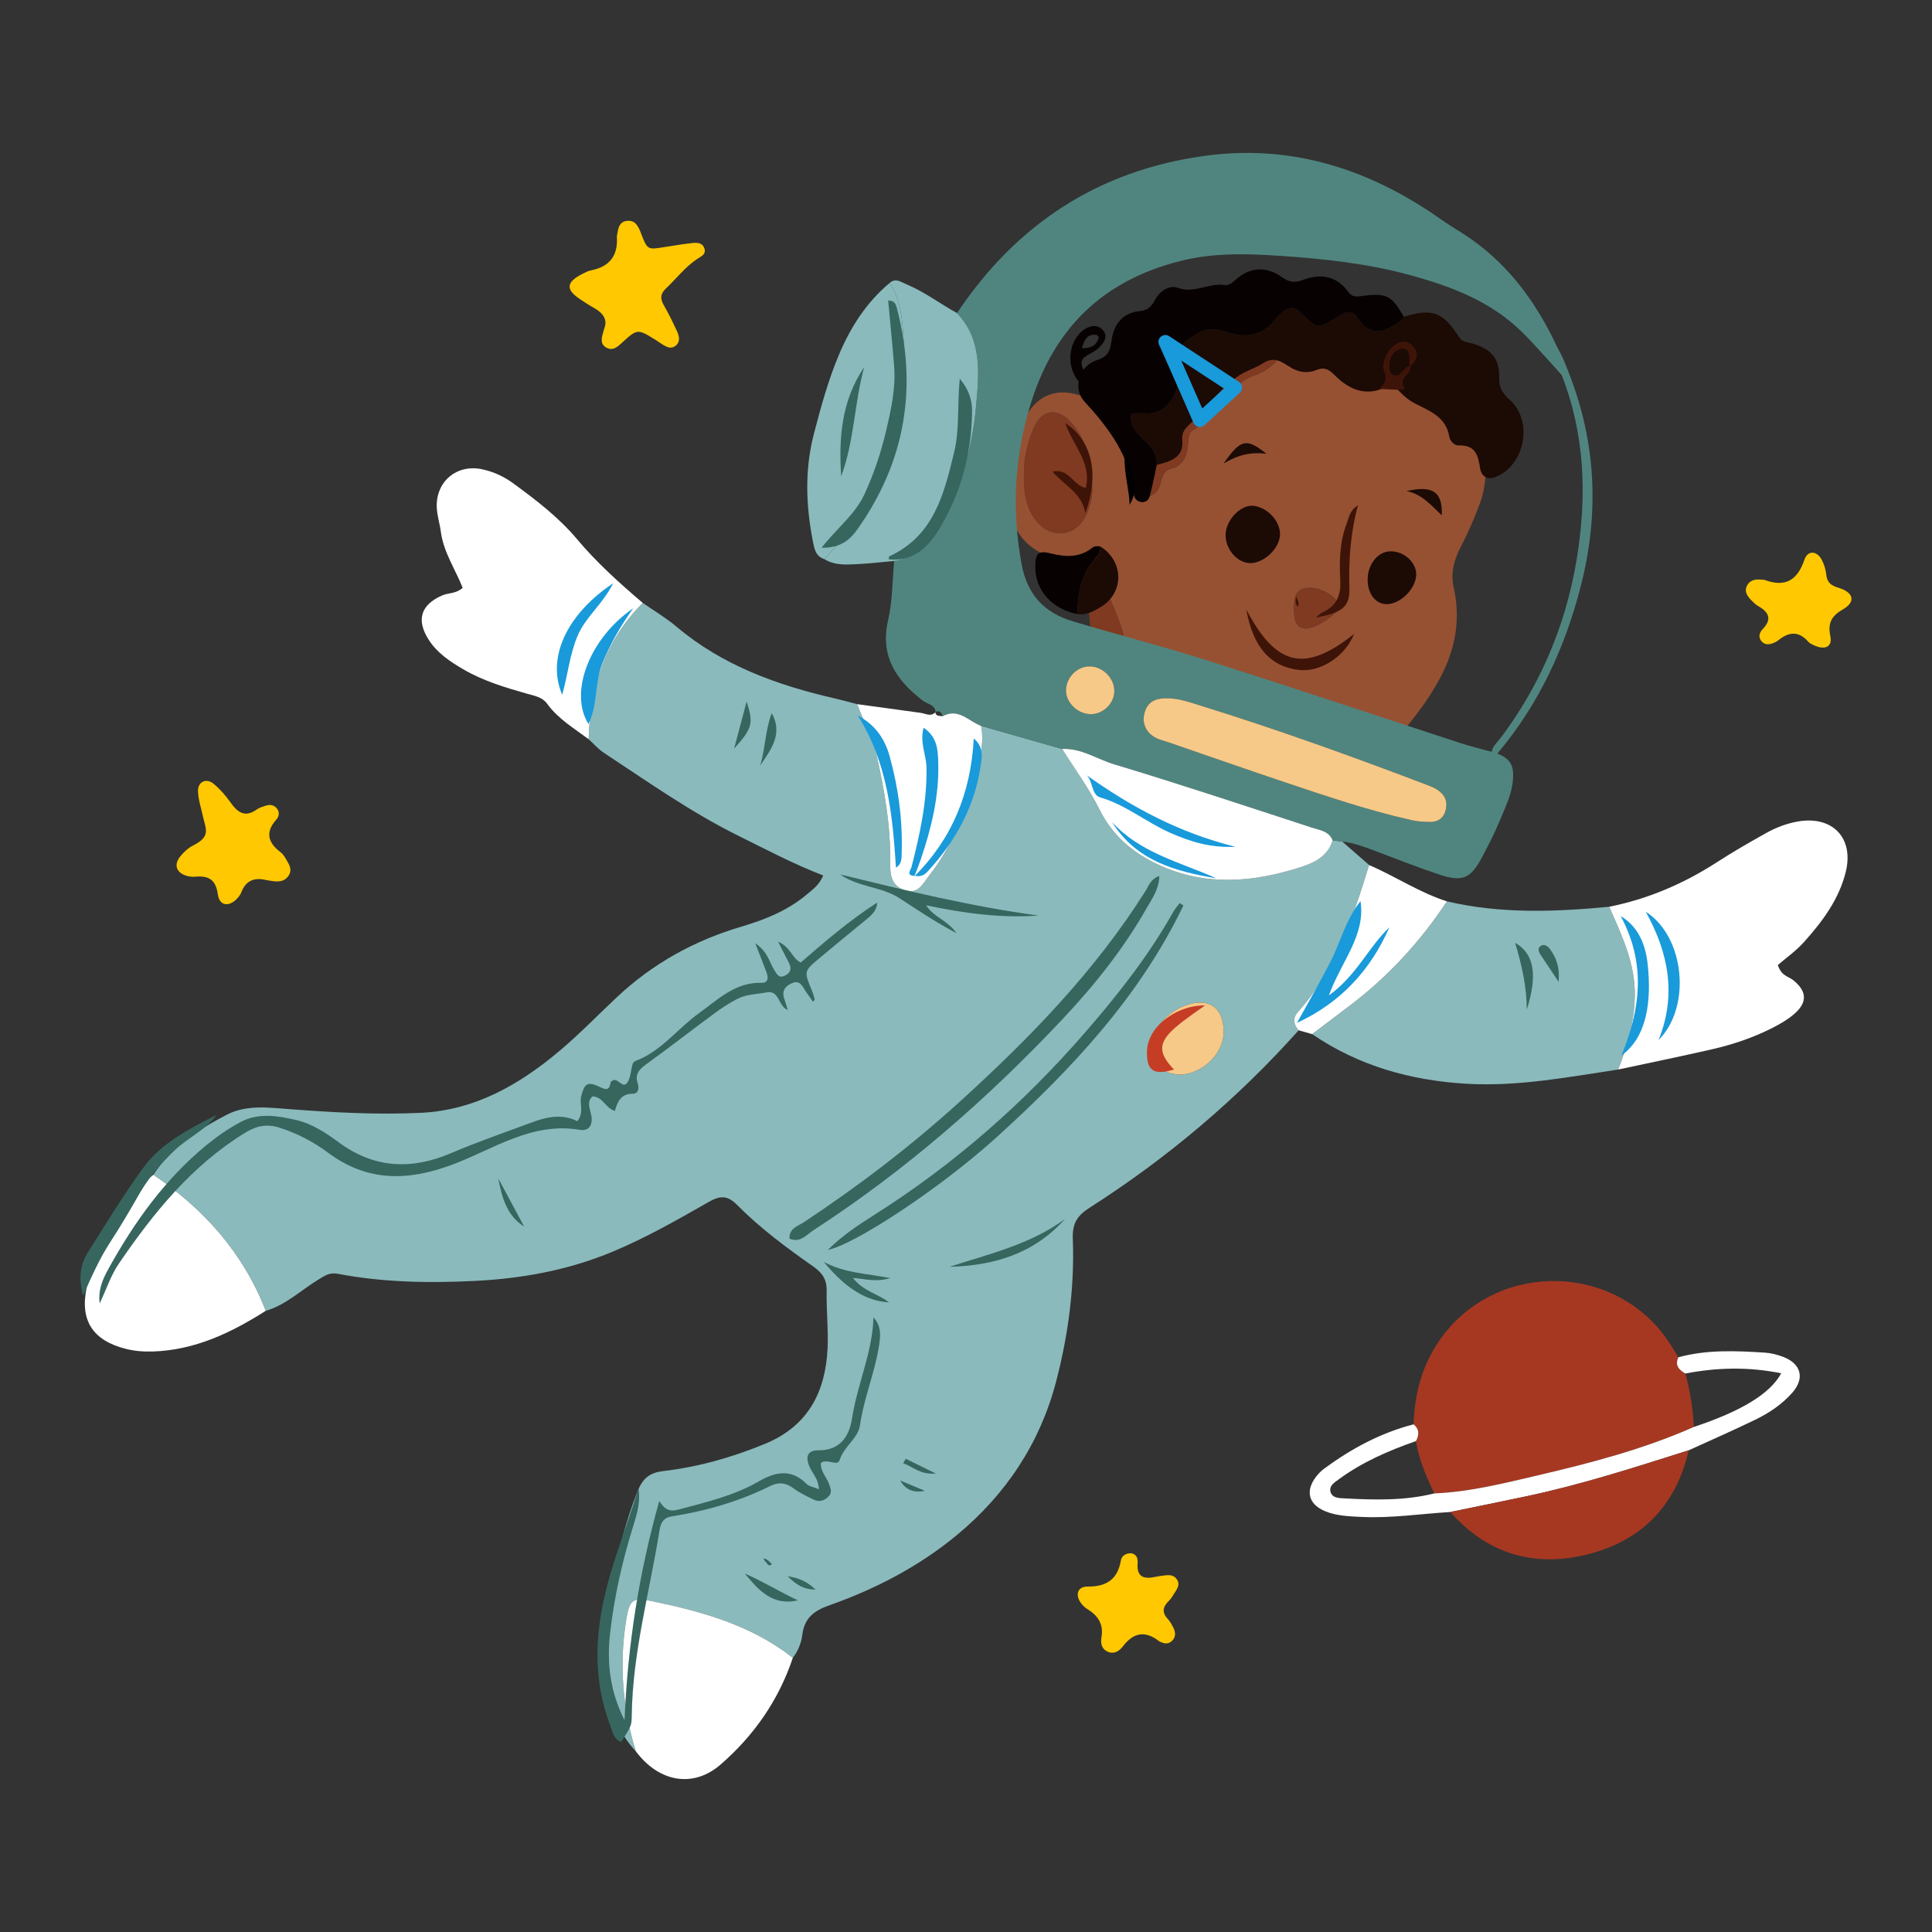<?xml version="1.0" encoding="utf-8"?>
<svg version="1.1" id="Layer_1" x="0px" y="0px" viewBox="0 0 1200 1200" enable-background="new 0 0 1200 1200" xmlns="http://www.w3.org/2000/svg">
  <rect x="0" y="0" width="1200" height="1200" fill="#333333" stroke="none"/>
  <g>
    <path d="M878.027,884.674c0.584-18.84,5.178-36.423,16.037-52.124c33.206-48.017,105.007-49.416,139.953-2.632 c3.104,4.155,5.646,8.729,8.447,13.111c-2.308,4.977,0.359,7.815,4.335,10.09c3.037,10.857,4.658,21.94,5.311,33.178 c-31.219,13.824-64.091,22.401-97.179,30.128c-21.098,4.927-42.18,10.266-64.006,11.15c-5.152-10.36-9.535-20.992-11.46-32.491 C881.588,891.254,881.639,887.711,878.027,884.674z" style="fill: rgb(166, 56, 34);"/>
    <path d="M878.027,884.674c3.612,3.037,3.561,6.58,1.439,10.411c-16.978,5.952-33.4,13.049-47.993,23.785 c-2.585,1.902-6.103,3.948-5.069,7.749c1.028,3.781,5.055,3.865,8.25,4.035c18.86,1,37.714,1.56,56.271-3.081 c21.826-0.884,42.908-6.223,64.006-11.15c33.089-7.727,65.96-16.304,97.181-30.13c29.083-9.666,47.314-20.483,54.227-33.318 c-20.309-4.114-39.881-3.642-59.539,0.142c-3.976-2.275-6.643-5.113-4.335-10.09c17.735-4.855,35.794-4.016,53.833-2.874 c3.745,0.237,7.564,1.232,11.094,2.557c11.317,4.246,13.772,13.306,5.843,22.309c-6.352,7.213-14.349,12.585-22.928,16.754 c-13.662,6.638-27.598,12.715-41.418,19.031c-33.35,10.588-66.654,21.345-100.947,28.591c-15.693,3.316-31.415,6.495-47.124,9.736 c-18.408,1.115-36.714,3.955-55.242,3.057c-7.596-0.368-15.227-0.599-22.351-3.493c-10.496-4.264-12.659-12.564-5.769-21.513 c1.43-1.858,3.14-3.605,5.025-4.991C839.374,899.765,857.581,889.947,878.027,884.674z" style="fill: rgb(255, 255, 255);"/>
    <path d="M900.818,939.131c15.709-3.241,31.431-6.42,47.124-9.736c34.293-7.246,67.597-18.003,100.947-28.591 c-7.86,34.383-29.305,56.292-63.045,64.698C952.796,973.735,923.819,965.141,900.818,939.131z" style="fill: rgb(166, 56, 34);"/>
    <path d="M375.22,204.294c2.424-5.811-0.711-9.918-6.319-13.052c-2.891-1.615-5.675-3.435-8.436-5.27 c-9.271-6.161-8.905-10.682,1.281-15.853c1.684-0.855,3.415-1.827,5.233-2.175c11.542-2.207,16.948-9.06,16.17-20.794 c-0.031-0.464,0.097-0.941,0.176-1.408c0.638-3.804,1.239-7.958,5.962-8.541c5.324-0.657,7.186,3.351,8.801,7.555 c4.012,10.447,4.073,10.396,14.337,8.755c5.611-0.897,11.223-1.828,16.865-2.475c3.283-0.376,7.064-0.649,8.277,3.481 c1.024,3.483-1.977,4.649-4.421,6.26c-7.586,4.999-13.057,12.316-19.595,18.474c-3.218,3.031-3.668,6.109-1.387,10.067 c3.07,5.327,5.786,10.877,8.35,16.471c1.397,3.048,2.262,6.535-1.008,9.067c-2.688,2.082-5.394,0.7-7.881-0.815 c-1.616-0.985-3.132-2.135-4.744-3.126c-10.957-6.734-11.018-6.788-20.829,2.22c-2.579,2.368-5.206,4.646-8.722,3.127 c-4.523-1.954-3.95-5.859-2.689-9.707C374.788,206.105,374.879,205.637,375.22,204.294z" style="fill: rgb(255, 200, 0);"/>
    <path d="M165.207,546.599c-6.622-1.634-12.397-0.14-15.312,7.627c-0.486,1.295-1.393,2.497-2.323,3.55 c-5.092,5.763-11.25,5.102-12.253-2.234c-1.292-9.446-5.968-11.745-14.198-11.007c-1.836,0.165-3.832-0.096-5.589-0.667 c-6.184-2.01-7.684-6.917-3.456-12.077c2.065-2.52,4.634-4.979,7.499-6.429c11.571-5.855,8.336-9.877,6.39-18.666 c-1.121-5.067-2.814-10.142-2.974-15.253c-0.185-5.927,5.163-8.404,9.745-4.578c3.955,3.302,7.468,7.332,10.449,11.554 c4.429,6.273,9.059,9.602,16.379,4.309c1.496-1.081,3.428-1.608,5.217-2.223c2.957-1.017,5.738-0.585,7.536,2.111 c1.472,2.207,0.907,4.661-0.773,6.549c-6.992,7.852-5.02,14.309,2.742,20.176c1.458,1.102,2.54,2.831,3.485,4.451 c1.904,3.264,4.074,6.582,1.235,10.465c-2.259,3.089-5.445,3.468-8.881,3.106C168.715,547.213,167.317,546.931,165.207,546.599z" style="fill: rgb(255, 200, 0);"/>
    <path d="M702.769,964.74c3.492,0.889,4.042,3.385,3.815,6.548c-0.588,8.212,4.002,9.684,10.845,8.158 c1.851-0.413,3.748-0.632,5.63-0.893c2.896-0.401,5.795-0.465,7.745,2.19c2.532,3.447,0.193,6.275-1.51,9.074 c-0.984,1.617-2.013,3.286-3.353,4.593c-3.596,3.507-4.467,6.922-0.757,10.981c1.573,1.721,2.789,3.859,3.791,5.986 c1.281,2.721,1.324,5.544-1.056,7.833c-1.933,1.859-4.2,1.893-6.556,0.814c-0.432-0.198-0.948-0.273-1.308-0.555 c-8.637-6.776-15.921-5.668-22.624,3.14c-2.187,2.874-5.745,5.305-9.992,3.014c-3.539-1.91-3.837-5.504-3.284-8.736 c1.403-8.208-2.288-13.491-8.875-17.518c-1.198-0.732-2.29-1.74-3.207-2.813c-4.549-5.325-3.176-11.159,3.398-11.107 c11.918,0.093,18.671-4.459,20.753-16.305C696.74,966.211,699.515,964.63,702.769,964.74z" style="fill: rgb(255, 200, 0);"/>
    <path d="M1093.411,359.992c0.94,0.081,1.954-0.026,2.814,0.287c12.796,4.649,20.219,0.061,24.548-12.675 c1.982-5.829,7.608-5.599,10.582-0.206c1.561,2.831,2.626,6.18,2.952,9.393c0.512,5.046,2.918,6.863,7.744,8.335 c9.365,2.856,10.668,8.692,2.767,13.26c-7.374,4.264-9.656,8.62-7.944,16.94c1.253,6.085-2.892,8.35-8.941,5.986 c-1.74-0.68-3.687-1.485-4.87-2.824c-5.99-6.778-12.102-6.009-18.521-0.794c-0.724,0.588-1.577,1.055-2.434,1.434 c-2.735,1.211-5.623,1.765-7.864-0.679c-2.325-2.536-1.529-5.479,0.557-7.648c6.021-6.26,3.867-10.617-2.779-14.371 c-1.616-0.913-3.006-2.312-4.311-3.669c-2.361-2.458-4.432-5.261-2.701-8.827C1086.654,360.548,1089.823,359.64,1093.411,359.992z" style="fill: rgb(255, 200, 0);"/>
    <path fill="#965133" d="M800.61,213.899c2.924,0.879,4.347,3.527,6.425,5.412c4.926,4.466,9.025,5.261,14.399-0.497 c5.939-6.364,9.253-5.387,14.509,1.976c1.651,2.312,2.818,4.969,4.47,7.28c6.102,8.538,8.96,9.593,19.132,6.004 c6.161-2.173,11.787-4.246,16.039,3.07c1.586,2.728,4.434,3.293,7.458,3.061c2.478-0.19,5.612,0.23,6.279,2.388 c2.391,7.739,7.511,9.615,14.746,8.209c0.37-0.072,1.189,0.347,1.219,0.604c1.397,11.981,17.599,13.92,17.739,27.589 c0.118,11.531,0.201,22.682-3.82,33.62c-3.448,9.377-7.438,18.486-12.054,27.35c-4.04,7.759-6.224,16.089-4.274,24.794 c7.696,34.356-8.308,60.718-28.453,85.79c-1.98,2.464-4.402,3.719-7.356,3.453c-3.767-0.339-7.613-0.751-11.215-1.832 c-53.148-15.949-106.097-32.509-157.934-52.41c0.063-1.421,0.45-2.918,0.14-4.253c-3.737-16.122-13.061-30.167-17.056-46.312 c-1.366-5.52-7.032-5.486-11.408-1.258c-27.7,0.304-43.614-15.327-43.218-42.754c0.215-14.865,2.855-29.356,8.97-42.972 c7.603-16.931,21.363-22.563,38.665-15.441c21.241,8.743,29.962,26.447,32.753,47.972c-3.393,4.937-4.292,9.613,2.31,12.557 c5.003,2.231,9.789-0.23,11.598-6.58c1.21-4.249,1.7-8.354,6.777-9.64c7.851-1.99,9.675-8.288,10.486-15.101 c0.393-3.303,0.015-7.094,3.243-8.913c7.254-4.084,11.42-10.897,16.795-16.773c5.915-6.467,12.854-14.317,20.387-16.793 C789.533,229.827,795.05,222.497,800.61,213.899z M678.238,301.019c-0.89-14.34-3.188-28.356-13.636-39.286 c-8.505-8.898-17.513-7.114-22.439,3.961c-3.894,8.755-6.015,18.394-6.187,27.513c-0.188,10.009,0.477,20.945,7.225,29.763 c9.533,12.458,25.599,10.583,31.767-3.874C677.384,313.433,679.055,307.422,678.238,301.019z M803.702,377.86 c-0.101,8.845,2.155,12.576,7.587,12.548c6.092-0.031,19.848-9.155,20.202-13.399c0.411-4.935-9.296-11.671-17.132-11.889 C806.386,364.898,803.815,367.972,803.702,377.86z"/>
    <path fill="#7F3A21" d="M800.61,213.899c-5.56,8.598-11.078,15.928-22.252,19.601c-7.533,2.476-14.472,10.326-20.387,16.793 c-5.375,5.876-9.541,12.688-16.795,16.773c-3.229,1.818-2.85,5.609-3.243,8.913c-0.811,6.813-2.634,13.111-10.486,15.101 c-5.077,1.287-5.567,5.391-6.777,9.64c-1.808,6.351-6.595,8.811-11.598,6.58c-6.602-2.944-5.703-7.621-2.31-12.557 c6.492-3.6,8.313-12.279,16.796-14.333c4.4-1.065,4.656-6.587,3.522-11.105c-1.806-7.197,0.024-12.091,8.138-13.471 c2.227-0.379,5.714-1.45,6.159-2.939c3.979-13.32,18.348-15.571,25.878-24.945c1.895-2.358,4.29-3.894,7.126-4.345 c6.058-0.962,10.023-4.144,13.493-9.278C791.201,209.406,796.166,208.175,800.61,213.899z"/>
    <path fill="#7F3A21" d="M669.593,347.938c4.376-4.228,10.042-4.262,11.408,1.258c3.995,16.145,13.319,30.19,17.056,46.312 c0.31,1.335-0.077,2.832-0.14,4.253c-4.489,0.745-8.211-1.796-12.293-2.82c-5.907-1.482-8.361-5.141-8.805-11.175 c-0.729-9.897-2.214-19.736-3.174-29.62C673.319,352.786,673.479,349.432,669.593,347.938z"/>
    <path fill="#7F3A21" d="M678.238,301.019c0.818,6.404-0.854,12.414-3.27,18.077c-6.168,14.457-22.234,16.332-31.767,3.874 c-6.748-8.818-7.413-19.755-7.225-29.763c0.172-9.118,2.293-18.757,6.187-27.513c4.926-11.075,13.934-12.859,22.439-3.961 C675.05,272.663,677.348,286.679,678.238,301.019z"/>
    <path fill="#7F3A21" d="M803.702,377.86c0.112-9.887,2.684-12.961,10.656-12.74c7.837,0.218,17.543,6.954,17.132,11.889 c-0.353,4.243-14.11,13.368-20.202,13.399C805.858,390.436,803.602,386.705,803.702,377.86z"/>
    <path fill="#1C0A05" d="M871.925,196.747c17.603-5.318,24.213-3.208,34.152,12.387c2.329,3.654,5.203,3.28,8.203,4.162 c11.875,3.493,17.145,9.046,16.873,21.353c-0.15,6.773,2.549,9.953,6.971,14.061c14.332,13.314,8.807,40.535-9.286,47.601 c-5.28,2.062-8.848-0.86-9.528-5.484c-1.198-8.144-3.003-14.524-13.235-14.148c-2.857,0.105-5.45-2.791-5.913-5.551 c-2.055-12.254-12.303-15.927-21.341-20.549c-5.721-2.926-9.638-7.537-14.405-12.27c-13.331,8.729-25.175,5.155-35.619-5.458 c-3.335-3.389-6.209-5.048-11.126-3.023c-4.938,2.034-10.24,1.651-15.13-1.077c-5.555-3.098-10.378-8.093-17.879-3.216 c-5.266,3.424-11.343,4.782-16.874,8.952c-10.528,7.937-17.92,18.23-26.957,27.197c-3.863,3.833-7.04,5.681-6.479,12.163 c0.904,10.427-7.697,12.905-15.832,14.904c0.5-6.938-3.62-11.415-8.179-15.787c-4.295-4.119-8.873-8.253-7.661-15.867 c2.883-0.169,5.227-0.605,7.508-0.388c10.914,1.038,16.938-5.414,20.371-14.298c2.333-6.036,5.317-13.563,3.603-19.044 c-3.243-10.369,3.842-12.382,9.427-16.115c5.627-3.761,12.319-3.063,17.903-1.147c12.834,4.403,23.153,2.377,31.469-8.587 c1.133-1.494,2.604-2.768,4.057-3.979c3.958-3.298,7.422-2.887,11.139,0.873c10.217,10.333,10.333,10.249,23.07,2.141 c4.843-3.083,8.817-4.559,12.786,1.897c4.497,7.313,11.953,9.151,19.071,5.082C866.201,201.747,870.039,200.359,871.925,196.747z"/>
    <path fill="#070201" d="M871.925,196.747c-1.886,3.612-5.724,5-8.842,6.783c-7.118,4.069-14.574,2.232-19.071-5.082 c-3.97-6.456-7.943-4.98-12.786-1.897c-12.737,8.108-12.853,8.191-23.07-2.141c-3.718-3.759-7.181-4.171-11.139-0.873 c-1.453,1.21-2.923,2.484-4.057,3.979c-8.316,10.963-18.635,12.99-31.469,8.587c-5.585-1.916-12.277-2.614-17.903,1.147 c-5.584,3.733-12.669,5.746-9.427,16.115c1.714,5.482-1.27,13.009-3.603,19.044c-3.433,8.884-9.457,15.336-20.371,14.298 c-2.281-0.217-4.625,0.219-7.508,0.388c-1.213,7.614,3.365,11.748,7.661,15.867c4.559,4.372,8.679,8.849,8.179,15.787 c-1.421,6.456-2.707,12.947-4.331,19.352c-0.622,2.451-2.603,4.097-5.328,3.72c-2.55-0.353-4.285-2.006-4.545-4.677 c-2.296-23.571-15.536-41.234-30.867-57.891c-7.108-7.723-3.544-21.804,7.596-25.457c7.347-2.41,8.457-5.746,9.392-12.518 c1.289-9.336,6.607-17.103,17.317-18.026c5.024-0.433,7.511-2.849,9.634-6.952c2.911-5.627,8.963-9.454,14.091-7.553 c10.331,3.831,19.2-3.177,28.856-1.72c3.253,0.491,5.247-1.626,7.4-3.513c9.225-8.085,19.146-8.031,28.72-1.246 c4.455,3.158,7.967,3.426,12.895,1.569c10.811-4.072,20.744-2.593,27.969,7.299c2.418,3.311,4.731,3.265,8.431,2.75 C861.169,181.741,864.443,183.565,871.925,196.747z"/>
    <path fill="#070201" d="M669.422,381.484c-16.025-3.132-26.475-14.818-26.403-29.526c0.041-8.445,1.81-10.195,9.913-8.177 c9.116,2.271,17.683,2.61,25.502-3.566c1.626-1.285,3.507-1.072,5.375-0.619c-0.536,1.792-0.539,4.098-1.693,5.297 C672.214,355.178,668.877,367.633,669.422,381.484z"/>
    <path fill="#1C0A05" d="M669.422,381.484c-0.544-13.851,2.793-26.306,12.694-36.591c1.154-1.198,1.156-3.504,1.693-5.297 c14.341,9.437,14.41,28.594-0.056,37.398C679.457,379.607,674.858,382.11,669.422,381.484z"/>
    <path fill="#8ABABC" d="M806.619,639.934c-38.204,42.721-81.596,79.391-129.853,110.204c-7.704,4.919-10.797,9.775-10.432,19.242 c1.157,30.053-2.806,59.87-10.386,88.819c-10.003,38.202-31.149,70.035-61.626,95.259c-23.644,19.569-50.614,33.538-79.425,43.708 c-9.406,3.32-15.31,7.951-16.56,18.218c-0.623,5.116-2.641,10.083-5.898,14.324c-25.778-20.325-56.394-28.758-87.684-35.252 c-11.827-2.454-13.763-0.897-15.803,11.658c-4.488,27.626-2.249,54.864,5.941,81.618c-10.162-10.783-15.114-24.103-17.48-38.293 c-3.552-21.299-3.192-42.815,1.723-63.768c4.76-20.29,9.208-40.733,17.229-60.207c3.191-7.746,7.73-10.84,15.695-11.771 c21.807-2.551,42.731-8.519,63.087-16.895c26.739-11.002,37.587-32.146,38.872-59.357c0.559-11.839-0.841-23.76-0.56-35.625 c0.168-7.085-2.776-11.283-8.303-15.153c-16.751-11.729-33.201-23.956-47.614-38.518c-5.945-6.007-10.725-5.37-17.395-1.561 c-19.347,11.05-38.638,22.074-59.352,30.748c-27.676,11.589-56.387,16.809-85.948,18.278c-28.513,1.417-57.035,0.94-85.208-4.463 c-4.902-0.94-7.949,1.247-11.669,3.492c-10.923,6.593-20.266,15.874-32.914,19.551c-13.962-35.865-38.263-63.189-69.807-84.532 c11.377-17.22,28.097-28.248,45.819-37.375c12.114-6.239,25.95-4.332,39.264-3.328c26.983,2.036,54.034,3.535,81.063,2.246 c33.78-1.612,61.589-17.701,86.653-38.921c12.299-10.412,23.548-22.061,35.318-33.101c22.238-20.858,48.206-35.101,77.387-43.712 c14.65-4.323,28.672-10.01,40.53-20.046c3.564-3.016,7.498-5.681,10.031-11.635c-18.395-7.096-35.379-16.1-52.599-24.622 c-29.478-14.588-56.234-33.522-83.574-51.528c-3.512-2.313-6.36-5.635-9.515-8.49c0.786-32.354,10.121-61.311,33.624-84.639 c6.982,4.87,14.397,9.227,20.871,14.697c28.675,24.229,62.695,36.41,98.556,44.655c4.604,1.059,9.158,2.337,13.735,3.512 c3.691,10.244,9.355,19.685,11.786,30.468c5.023,22.273,9.032,44.651,8.704,67.594c-0.107,7.455,0.467,14.616,8.915,17.471 c8.663,2.928,11.805-4.682,15.599-9.491c13.139-16.652,20.691-36.234,26.57-56.284c3.425-11.681,7.766-23.571,5.43-36.264 c16.764,4.776,33.529,9.551,50.293,14.326c7.793,12.441,16.616,24.369,23.116,37.453c8.072,16.249,20.453,26.833,36.387,34.309 c28.841,13.532,58.177,11.257,87.346,2.077c8.649-2.722,18.05-6.506,21.161-17.043c1.98,0.231,3.96,0.463,5.94,0.694 c5.567,4.865,11.134,9.73,16.699,14.595c-9.99,32.69-20.772,64.988-44.149,91.211C802.829,632.283,803.287,636.231,806.619,639.934 z M760.022,641.37c0.239-15.779-9.552-22.397-24.448-16.583c-8.368,3.266-14.409,9.328-18.848,16.754 c-6.358,10.636,0.682,23.973,13.117,25.684C744.246,669.207,759.801,655.88,760.022,641.37z"/>
    <path fill="#50857F" d="M659.712,465.192c-16.764-4.775-33.529-9.551-50.293-14.327c-7.771-2.821-14.091-11.437-23.931-5.99 c-0.626-2.409-1.877-3.77-4.565-2.727l0.186,0.13c-0.46-4.749-5.132-4.916-7.898-7.052c-16.476-12.727-26.767-27.511-21.58-50.048 c2.741-11.908,2.607-24.477,3.769-36.75c10.582-1.512,17.882-7.308,23.799-16.195c16.188-24.315,24.5-51.341,27.051-79.969 c1.791-20.096,4.087-41.014-11.826-57.809c36.868-55.174,87.683-88.537,153.72-97.637c51.39-7.081,97.772,6.668,140.419,35.016 c5.543,3.684,10.918,7.641,16.609,11.078c35.09,21.2,55.4,53.557,69.652,90.731c-2.638,2.285-3.61-0.04-4.776-0.858 c-1.139-0.8-1.957-2.057-2.924-3.105c-7.084-7.682-13.913-15.621-21.305-22.994c-19.52-19.469-44.443-28.846-70.25-35.881 c-26.207-7.144-53.096-10.054-80.231-11.869c-20.987-1.404-41.474-2.053-62.173,3.163c-48.047,12.107-78.542,41.675-93.045,88.896 c-10.131,32.986-11.837,66.044-5.482,99.888c3.469,18.477,14.136,29.754,31.473,34.958c28.194,8.464,56.743,15.783,84.788,24.699 c52.503,16.691,104.744,34.205,157.12,51.297c5.853,1.91,11.864,3.34,17.817,4.935c12.298,3.296,15.46,8.157,13.477,20.716 c-1.278,8.095-4.948,15.38-8.026,22.809c-3.267,7.886-7.204,15.524-11.269,23.043c-6.648,12.297-11.895,14.524-25.728,9.956 c-13.521-4.466-26.773-9.754-40.114-14.757c-6.681-2.506-13.331-5.067-20.506-5.852c-1.99-0.236-3.97-0.467-5.95-0.692 c-2.251-5.817-7.958-6.344-12.733-7.899c-40.896-13.318-81.703-26.945-122.881-39.332 C681.356,471.528,671.591,464.591,659.712,465.192z M724.018,433.706c-7.79,0.161-11.901,3.248-13.364,10.037 c-1.342,6.228,1.688,12.019,8.01,14.913c2.145,0.982,4.494,1.514,6.738,2.285c24.211,8.324,48.369,16.808,72.644,24.942 c26.065,8.734,52.112,17.584,78.989,23.593c3.658,0.818,7.507,1.031,11.271,1.061c4.752,0.039,8.236-2.293,9.541-6.999 c1.225-4.418,0.428-8.437-3.255-11.616c-2.577-2.225-5.621-3.405-8.751-4.595c-46.121-17.538-92.52-34.287-139.659-48.902 C738.99,436.195,731.775,433.525,724.018,433.706z M677.22,413.912c-7.626-0.259-14.415,6.03-15.08,13.97 c-0.652,7.785,6.594,15.394,14.957,15.703c7.687,0.284,14.734-6.228,15.033-13.893C692.443,421.654,685.39,414.189,677.22,413.912z "/>
    <path fill="#8ABABC" d="M898.707,559.862c33.375,7.801,67.05,6.571,100.795,3.338c7.805,17.803,16.307,35.271,15.901,55.585 c-0.32,16.013-4.617,30.87-10.337,45.527c-31.271,4.71-62.442,10.703-94.307,8.822c-34.538-2.039-66.892-11.08-95.763-30.817 c7.584-5.74,15.149-11.499,22.743-17.219C861.879,606.917,882.073,585.054,898.707,559.862z"/>
    <path d="M1005.067,664.312c5.72-14.657,10.017-29.513,10.337-45.527c0.405-20.313-8.096-37.782-15.901-55.585 c24.083-4.823,46.211-14.294,66.83-27.612c9.982-6.448,20.295-12.412,30.682-18.192c6.224-3.464,12.89-6.025,20.047-7.216 c21.177-3.524,34.508,10.308,29.395,31.271c-4.171,17.099-14.513,30.907-26.008,43.71c-5.003,5.572-11.301,9.981-16.212,14.228 c2.213,6.875,6.646,7.093,9.435,9.313c8.697,6.925,9.158,13.87,0.61,21.211c-3.918,3.365-8.545,6.049-13.172,8.413 c-11.914,6.087-24.56,10.372-37.562,13.356C1044.111,656.142,1024.566,660.126,1005.067,664.312z" style="fill: rgb(255, 255, 255);"/>
    <path d="M399.251,374.507c-23.503,23.329-32.838,52.285-33.624,84.639c-9.082-6.768-18.944-12.601-25.776-22.028 c-3.024-4.172-7.81-4.921-12.423-6.225c-13.711-3.878-27.383-7.987-39.793-15.245c-8.234-4.815-16.173-10.112-21.427-18.386 c-7.821-12.318-4.779-21.66,8.431-27.429c3.889-1.698,8.543-0.966,12.745-4.723c-4.511-11.389-11.893-22.099-13.578-34.885 c-0.681-5.168-2.401-10.266-2.54-15.426c-0.432-15.966,12.662-26.68,28.246-23.316c7.021,1.516,13.533,4.511,19.342,8.772 c14.182,10.401,28.138,21.036,39.561,34.642C370.661,349.482,384.785,362.184,399.251,374.507z" style="fill: rgb(255, 255, 255);"/>
    <path d="M394.894,1087.731c-8.191-26.754-10.43-53.992-5.941-81.618c2.04-12.555,3.976-14.112,15.803-11.658 c31.29,6.493,61.906,14.927,87.684,35.252c-8.765,26.252-24.175,48.3-44.803,66.231 C430.44,1110.886,409.149,1106.85,394.894,1087.731z" style="fill: rgb(255, 255, 255);"/>
    <path d="M95.25,729.658c31.544,21.343,55.845,48.667,69.807,84.532c-21.496,13.628-44.019,24.429-70.119,25.24 c-5.713,0.177-11.361-0.232-16.967-1.67c-20.257-5.197-28.492-17.477-24.139-38.066c3.267-15.452,9.651-29.878,18.497-42.995 C78.951,746.881,85.701,737.049,95.25,729.658z" style="fill: rgb(255, 255, 255);"/>
    <path fill="#8ABABC" d="M594.425,194.455c15.912,16.794,13.617,37.713,11.826,57.809c-2.552,28.628-10.863,55.654-27.051,79.969 c-5.917,8.888-13.217,14.684-23.799,16.195c-7.539,0.674-15.069,1.572-22.625,1.952c-7.069,0.356-14.281,0.923-20.742-3.091 c4.069-4.614,8.364-9.048,12.163-13.873c30.315-38.502,40.791-82.676,36.414-130.761c-0.845-9.278-2.613-18.778-7.964-26.964 c3.717-3.231,6.897-0.522,10.258,0.855C574.18,181.168,583.81,188.676,594.425,194.455z"/>
    <path fill="#8ABABC" d="M552.645,175.69c5.352,8.185,7.12,17.686,7.964,26.964c4.377,48.086-6.098,92.259-36.414,130.761 c-3.799,4.825-8.093,9.259-12.163,13.873c-5.58-1.765-6.312-6.789-7.197-11.36c-4.299-22.188-5.078-44.303,0.696-66.486 c4.319-16.593,8.835-33.113,15.472-48.914C528.229,203.329,538.103,187.815,552.645,175.69z"/>
    <path d="M585.488,444.875c9.84-5.447,16.16,3.169,23.931,5.99c2.336,12.694-2.005,24.584-5.43,36.264 c-5.879,20.05-13.431,39.632-26.57,56.284c-3.794,4.809-6.936,12.419-15.599,9.491c-8.448-2.855-9.022-10.016-8.915-17.471 c0.328-22.943-3.682-45.321-8.704-67.594c-2.432-10.783-8.095-20.224-11.786-30.468c13.133,1.801,26.264,3.628,39.404,5.383 c3.105,0.415,6.355,2.695,9.293-0.476c-0.001,0-0.187-0.13-0.187-0.13C581.151,445.222,583.675,444.454,585.488,444.875z" style="fill: rgb(255, 255, 255);"/>
    <path d="M898.707,559.862c-16.634,25.192-36.828,47.055-60.967,65.235c-7.594,5.72-15.159,11.479-22.743,17.219 c-2.797-0.791-5.589-1.581-8.379-2.376c-3.331-3.709-3.789-7.657-0.405-11.452c23.377-26.223,34.158-58.521,44.149-91.211 C866.695,544.34,881.638,554.377,898.707,559.862z" style="fill: rgb(255, 255, 255);"/>
    <path d="M659.712,465.192c11.879-0.601,21.643,6.336,32.395,9.571c41.178,12.388,81.985,26.015,122.881,39.332 c4.775,1.555,10.481,2.083,12.733,7.899c-3.11,10.53-12.511,14.314-21.16,17.036c-29.169,9.18-58.504,11.455-87.346-2.077 c-15.934-7.476-28.315-18.06-36.387-34.309C676.329,489.561,667.505,477.633,659.712,465.192z" style="fill: rgb(255, 255, 255);"/>
    <path fill="#F6C988" d="M760.022,641.37c-0.22,14.51-15.776,27.837-30.179,25.855c-12.435-1.711-19.475-15.049-13.117-25.684 c4.439-7.425,10.48-13.488,18.848-16.754C750.469,618.974,760.261,625.591,760.022,641.37z"/>
    <path fill="#F6C988" d="M724.019,433.704c7.756-0.179,14.971,2.492,22.163,4.721c47.139,14.615,93.538,31.364,139.659,48.902 c3.13,1.19,6.174,2.37,8.751,4.595c3.683,3.18,4.479,7.198,3.255,11.616c-1.305,4.706-4.788,7.038-9.541,6.999 c-3.764-0.031-7.613-0.244-11.271-1.061c-26.878-6.009-52.924-14.859-78.989-23.593c-24.275-8.134-48.432-16.618-72.644-24.942 c-2.244-0.771-4.593-1.303-6.738-2.285c-6.322-2.895-9.352-8.686-8.01-14.913C712.117,436.955,716.228,433.867,724.019,433.704z"/>
    <path fill="#F6C988" d="M677.22,413.912c8.169,0.277,15.222,7.742,14.909,15.78c-0.299,7.665-7.345,14.177-15.033,13.893 c-8.362-0.309-15.609-7.918-14.957-15.703C662.806,419.943,669.594,413.654,677.22,413.912z"/>
    <path fill="#50857F" d="M957.19,205.992c10.059,5.878,13.627,16.377,17.451,26.169c16.751,42.901,18.713,86.745,7.35,131.353 c-9.753,38.286-25.859,73.344-51.322,103.816c-0.866,1.037-1.486,2.587-4.187,2.066c-0.666-5.021,3.41-8.116,5.965-11.544 c29.144-39.098,45.133-82.992,49.567-131.497c3.679-40.252-2.376-78.385-21.595-114.177c-1.116-2.079-1.938-4.316-2.897-6.48 L957.19,205.992z"/>
    <path fill="#37665F" d="M551.668,186.663c4.18-0.05,4.838,2.634,5.365,4.641c12.933,49.262,5.326,95.017-24.018,136.819 c-4.558,6.493-10.176,12.316-22.735,12.101c9.844-12.476,20.933-20.828,26.66-33.258c5.801-12.589,10.162-25.542,13.338-38.992 c3.174-13.438,6.183-26.882,5.064-40.809C554.26,213.709,552.913,200.273,551.668,186.663z"/>
    <path fill="#37665F" d="M551.951,347.402c0.205-0.968,0.164-1.735,0.422-1.854c27.655-12.748,33.974-38.554,40.271-64.718 c3.455-14.357,1.881-28.97,3.479-45.645c6.049,7.297,7.77,13.85,7.66,20.934c-0.397,25.653-6.849,49.852-19.986,71.773 C576.971,339.281,567.731,349.108,551.951,347.402z"/>
    <path fill="#1C0A05" d="M761.314,331.085c0.809-9.134,10.044-17.997,17.604-16.895c9.074,1.322,16.865,10.386,16.063,18.689 c-0.862,8.928-11.315,17.834-19.73,16.811C767.268,348.718,760.547,339.747,761.314,331.085z"/>
    <path fill="#1C0A05" d="M849.478,360.06c-0.016-9.652,6.445-17.633,14.268-17.628c8.55,0.006,16.104,6.997,15.88,14.696 c-0.256,8.8-10.234,18.451-18.724,18.109C854.21,374.968,849.492,368.699,849.478,360.06z"/>
    <path fill="#37665F" d="M536.741,228.09c-6.138,22.42-6.11,45.934-14.27,67.708C520.873,271.878,522.76,248.657,536.741,228.09z"/>
    <path fill="#070201" d="M689.207,237.054c-15.099,3.985-18.753,2.968-22.525-5.551c-4.165-9.406-1.174-21.36,6.586-26.735 c3.999-2.77,8.436-3.31,11.646,0.166c3.7,4.008,0.775,7.934-2.342,11.089c-1.301,1.317-3.006,2.285-4.642,3.209 c-3.295,1.863-7.301,3.304-5.827,8.292c1.344,4.549,4.557,6.973,9.421,7.219C683.744,234.856,686.197,234.09,689.207,237.054z M672.066,216.316c5.871,0.059,8.997-2.001,10.418-6.423c0.149-0.464-0.854-1.841-1.43-1.911 C675.885,207.353,673.418,210.29,672.066,216.316z"/>
    <path fill="#3F1408" d="M661.614,262.727c16.777,10.87,21.346,31.864,12.567,55.964c-2.396-12.768-13.081-16.984-20.408-25.759 c10.262-2.332,12.883,8.842,20.628,10.078C678.195,287.522,666.517,276.89,661.614,262.727z"/>
    <g>
      <path d="M845.049,559.686c3.228,21.452-11.886,37.232-19.662,58.588c17.507-12.658,24.615-30.077,37.604-42.306 c-11.696,26.516-30.155,46.772-57.394,59.341c6.839-12.406,13.944-24.673,20.441-37.255 C832.521,585.498,835.723,571.378,845.049,559.686z" style="fill: rgb(25, 154, 218);"/>
      <path d="M532.758,444.428c10.492,5.553,16.667,14,19.742,25.047c5.516,19.813,8.209,39.912,7.554,60.465 c-0.106,3.318,0.125,6.729-3.551,8.964C554.396,506.005,551.239,473.505,532.758,444.428z" style="fill: rgb(25, 154, 218);"/>
      <path d="M1007.098,655.595c11.743-28.524,15.548-56.871-0.47-86.616c9.792,5.866,15.308,15.82,16.81,30.189 C1025.657,620.389,1023.651,643.685,1007.098,655.595z" style="fill: rgb(25, 154, 218);"/>
      <path d="M1022.21,566.31c24.294,15.412,28.508,59.246,7.94,79.671 C1041.475,617.984,1036.347,591.807,1022.21,566.31z" style="fill: rgb(25, 154, 218);"/>
      <path d="M568.078,544.047c-5.598-0.296-2.448-3.457-1.864-5.743c5.166-20.237,9.646-40.54,9.247-61.655 c-0.148-7.813-4.285-15.341-1.799-24.64c8.699,5.831,8.881,14.126,9.102,21.863c0.589,20.64-4.239,40.415-10.819,59.814 c-1.217,3.588-2.667,7.098-4.009,10.644C567.936,544.331,568.078,544.047,568.078,544.047z" style="fill: rgb(25, 154, 218);"/>
      <path d="M393.329,377.812c-7.783,10.848-14.405,22.268-19.306,34.524c-4.72,11.803-2.687,25.347-8.504,37.394 C353.246,430.199,366.096,396.407,393.329,377.812z" style="fill: rgb(25, 154, 218);"/>
      <path d="M349.19,431.52c-9.765-22.634,2.511-49.825,31.683-69.271c-6.612,13.149-17.048,20.871-21.982,32.345 C353.807,406.413,352.746,419.133,349.19,431.52z" style="fill: rgb(25, 154, 218);"/>
      <path fill="#C53D25" d="M748.445,624.501c-6.196,4.464-12.426,8.554-18.073,13.404c-11.021,9.465-11.271,16.014-1.167,26.398 c-12.533,3.773-17.015,0.772-16.798-10.965c0.073-3.942,1.133-7.413,2.984-10.815 C720.834,632.514,734.903,624.199,748.445,624.501z"/>
      <path d="M675.074,481.599c27.729,19.62,56.925,35.564,92.328,44.37c-15.034,0.63-26.911-2.665-40.545-8.683 c-14.902-6.578-27.564-17.372-43.541-22.034C677.942,493.685,678.96,485.621,675.074,481.599z" style="fill: rgb(25, 154, 218);"/>
      <path d="M567.936,544.331c23.306-23.233,35.084-51.631,36.896-85.675c5.968,5.118,5.158,10.685,4.509,15.471 c-3.554,26.199-15.625,48.297-33.477,67.491c-2.222,2.389-4.682,2.939-7.721,2.349 C568.078,544.047,567.936,544.331,567.936,544.331z" style="fill: rgb(25, 154, 218);"/>
      <path d="M755.467,545.536c-25.317-4.256-49.811-10.86-64.751-34.979 C708.122,529.812,732.794,535.363,755.467,545.536z" style="fill: rgb(25, 154, 218);"/>
    </g>
    <path fill="#3F1408" d="M875.932,227.314c1.194,5.061-7.592,7.07-3.869,13.196c1.155,1.901-1.641,1.571-2.661,1.569 c-3.767-0.01-7.534-0.288-12.77-0.535c3.614-3.03,5.072-6.367,3.322-10.356c-1.951-4.445-0.148-8.478,2.039-12.144 c3.692-6.191,10.188-8.687,14.135-5.347c5.601,4.74,4.918,9.665-0.708,14.12c-0.084-2.765,0.281-5.649-0.35-8.297 c-0.611-2.562-2.999-3.6-5.569-2.657c-3.864,1.418-6.124,4.34-6.413,8.472c-0.192,2.743-0.665,6.213,2.324,7.456 c3.862,1.606,5.54-2.425,8-4.346C874.116,227.896,875.084,227.682,875.932,227.314z"/>
    <path fill="#1C0A05" d="M873.574,305.031c16.306-3.729,22.558,0.418,21.927,15.068 C888.626,313.446,882.789,306.722,873.574,305.031z"/>
    <path d="M701.603,313.552c-0.159-9.525-3.452-18.566-3.16-30.99C704.974,294.492,707.693,303.705,701.603,313.552z"/>
    <path fill="#1C0A05" d="M759.979,287.898c10.65-15.228,14.191-15.969,26.627-6.072 C776.916,280.687,769.202,282.394,759.979,287.898z"/>
    <g>
      <g>
        <path fill="#3F1408" d="M774.088,378.513c18.903,36.222,37.044,39.008,66.95,15.244c-5.465,13.92-20.797,23.917-34.298,22.364 C789.048,414.087,778.198,401.883,774.088,378.513z"/>
        <path fill="#3F1408" d="M817.323,383.582c1.439-1.143,2.721-2.633,4.344-3.37c8.563-3.888,11.259-10.622,10.797-19.645 c-0.609-11.877-0.465-23.804,3.902-35.147c1.48-3.845,1.852-8.401,7.099-11.61c-4.697,17.453-5.813,34.277-5.328,51.37 C838.467,376.84,833.922,380.514,817.323,383.582z"/>
        <path fill="#3F1408" d="M806.144,376.794c-2.23-1.86-1.151-4.255-1.177-6.443c0.555,1.328,1.253,2.62,1.607,3.999 C806.754,375.056,806.318,375.92,806.144,376.794z"/>
      </g>
    </g>
    <g>
      <g>
        <path fill="#37665F" d="M61.899,809.601c-1.042-9,2.201-15.615,5.534-21.645c15.955-28.865,34.971-55.471,60.677-76.608 c6.575-5.406,13.715-10.344,21.2-14.373c11.111-5.981,23.058-4.004,34.686-1.29c9.905,2.312,18.322,7.894,26.355,13.812 c22.037,16.233,45.149,17.317,69.897,6.709c16.135-6.916,32.796-12.613,49.26-18.752c9.492-3.539,19.119-6.026,29.038-1.074 c4.464-5.213,1.201-10.703,2.465-15.538c1.962-7.507,3.661-9.267,10.557-6.147c4.274,1.933,6.828,3.536,7.738-2.595 c0.05-0.335,0.669-0.607,1.052-0.866c3.467-2.349,6.533,5.978,9.6,0.7c1.824-3.139,1.908-7.269,2.93-10.91 c0.219-0.779,0.98-1.72,1.713-1.994c16.121-6.013,26.138-20.123,39.546-29.722c11.875-8.502,22.537-19.357,38.877-18.847 c3.971,0.124,4.321-3.039,3.218-6.09c-1.882-5.208-3.976-10.339-7.154-18.527c7.962,5.452,8.749,11.825,11.788,16.591 c1.542,2.418,2.728,5.328,6.405,3.66c3.712-1.684,4.642-4.449,2.697-8.139c-1.903-3.612-3.721-7.269-6.659-13.026 c7.832,3.309,8.514,10.261,14.022,12.901c15.079-13.037,30.368-26.191,47.505-37.249c-0.243,4.712-3.043,7.461-6.218,10.061 c-9.924,8.127-19.819,16.289-29.671,24.501c-9.687,8.074-9.644,8.102-4.687,20.054c0.719,1.733,1.267,3.544,1.776,5.351 c0.087,0.31-0.422,0.788-0.979,1.743c-1.7-2.394-3.329-4.523-4.778-6.77c-2.039-3.162-3.448-7.092-8.622-4.746 c-4.766,2.161-6.189,5.462-4.326,10.319c0.651,1.698,1.091,3.477,1.948,6.259c-6.238-2.655-5.021-12.548-13.275-10.948 c-6.034,1.17-12.424,1.113-17.965,3.974c-5.041,2.602-9.853,5.76-14.428,9.132c-14.149,10.429-28.012,21.25-42.261,31.538 c-4.349,3.14-7.126,6.226-5.284,11.727c1.084,3.236,0.348,6.611-2.955,6.568c-7.44-0.096-9.671,5.023-11.2,10.693 c-6.148-1.936-7.432-8.885-13.96-9.036c-3.655,3.362-1.567,7.638-0.774,11.435c1.283,6.144-1.294,10.31-7.016,9.33 c-29.957-5.129-53.835,12.18-79.5,21.714c-27.53,10.227-52.583,10.567-76.725-7.386c-9.195-6.837-19.153-12.071-30.218-15.628 c-8.157-2.622-14.648-1.089-21.519,3.13c-33.203,20.39-56.98,49.889-78.498,81.437C68.979,791.969,66.292,800.296,61.899,809.601 z"/>
        <path fill="#37665F" d="M409.479,932.309c3.346,5.205,6.134,6.898,12.179,5.263c16.984-4.592,34.124-8.486,49.567-17.435 c10.159-5.887,20.168-8.162,29.703,1.53c1.492,1.517,4.174,1.864,7.705,3.335c-0.161-6.052-3.673-9.424-5.54-13.397 c-3.153-6.711-1.719-10.838,5.405-10.794c14.008,0.086,19.165-9.64,20.735-19.876c3.244-21.154,12.688-40.868,13.297-62.672 c5.243,5.642,4.337,12.063,3.305,18.423c-2.662,16.414-9.3,31.842-11.656,48.416c-1.184,8.33-9.967,13.227-12.636,21.681 c-1.388,4.397-7.942-1.196-11.698,1.91c-0.329,5.087,3.453,8.617,5.067,12.963c1.02,2.746,2.161,5.392-0.351,7.898 c-2.603,2.597-5.732,3.578-9.103,1.925c-4.252-2.085-8.655-4.094-12.403-6.919c-4.751-3.581-9.301-4.222-14.557-1.615 c-19.319,9.58-39.789,15.55-61.028,18.852c-5.322,0.827-7.06,3.9-7.802,8.546c-6.129,38.377-16.777,76.07-17.276,115.304 c-0.082,6.468-0.414,6.464-6.604,16.451c-4.606-1.89-5.291-6.406-6.76-10.303c-7.689-20.398-9.49-41.161-6.671-62.957 c3.817-29.506,15.664-56.385,24.219-84.392c1.367,8.27-0.955,15.986-3.28,23.454c-6.793,21.826-11.83,43.981-14.374,66.693 c-2.044,18.25-0.108,35.844,8.977,53.862C389.857,1021.315,397.008,976.661,409.479,932.309z"/>
        <path fill="#37665F" d="M720.053,544.093c-0.144,8.196-4.242,13.622-7.432,19.266c-14.336,25.366-32.349,48.049-52.228,69.192 c-46.687,49.655-97.704,94.29-154.989,131.464c-4.395,2.852-8.394,8.225-15.065,5.33c-0.199-6.557,5.256-7.752,8.964-10.21 c34.095-22.596,66.565-47.369,96.813-74.843c43.336-39.362,84.077-81.154,115.501-131.094 C713.565,550.105,714.56,546.042,720.053,544.093z"/>
        <path fill="#37665F" d="M735.037,562.412c-27.283,56.835-69.687,101.853-115.695,143.651 c-35.742,32.471-89.182,67.275-105.164,70.277c9.425-9.296,19.296-15.708,29.183-21.968 c49.283-31.206,92.53-69.195,130.765-113.274c20.295-23.396,39.308-47.489,54.491-74.516c1.136-2.023,2.718-3.796,4.093-5.685 C733.486,561.402,734.261,561.907,735.037,562.412z"/>
        <path fill="#37665F" d="M51.58,804.823c-2.969-11.503-1.632-19.595,2.982-26.888c11.166-17.652,21.974-35.601,34.282-52.44 c11.406-15.605,28.656-24.349,45.673-33.041c-6.772,9.492-17.779,14.155-26.037,22.015c-8.706,8.286-16.285,17.129-22.22,27.551 c-5.635,9.895-11.423,19.724-17.638,29.26C62.235,781.08,57.383,791.696,51.58,804.823z"/>
        <path fill="#37665F" d="M645.118,568.668c-23.396,1.678-46.168-1.367-69.819-6.369c4.657,7.593,12.793,8.815,18.836,17.354 c-14.046-7.482-24.69-14.776-35.598-21.847c-11.041-7.157-25.458-6.731-36.697-14.672 C562.648,553.106,603.4,563.094,645.118,568.668z"/>
        <path fill="#37665F" d="M661.47,757.131c-19.14,21.487-44.024,29.045-71.653,29.681 C614.422,778.818,639.922,773.023,661.47,757.131z"/>
        <path fill="#37665F" d="M553.033,793.87c-9.501,2.632-15.455,0.466-23.265-0.116c6.638,8.464,15.869,9.912,22.414,15.188 c-13.965-0.864-26.564-8.302-40.482-25.106C525.188,790.895,537.853,790.866,553.033,793.87z"/>
        <path fill="#37665F" d="M948.283,627.165c0.051-13.765-2.917-27.281-7.215-41.567C952.94,592.244,955.157,605.65,948.283,627.165 z"/>
        <path fill="#37665F" d="M495.608,994.014c-15.659,3.668-24.422-6.282-32.997-16.636 C473.9,982.232,484.369,988.773,495.608,994.014z"/>
        <path fill="#37665F" d="M472.197,475.422c3.222-10.689,3.079-22.051,7.167-32.451C486.46,455.755,478.93,465.583,472.197,475.422 z"/>
        <path fill="#37665F" d="M968.071,609.823c-4.466-6.696-7.889-11.789-11.265-16.913c-1.083-1.643-1.922-3.684-0.174-5.108 c2.408-1.961,4.724-0.112,6.022,1.626C966.726,594.882,968.94,601.045,968.071,609.823z"/>
        <path fill="#37665F" d="M455.969,464.98c2.432-9.154,4.865-18.307,7.775-29.261C468.116,449.387,467.361,452.321,455.969,464.98z "/>
        <path fill="#37665F" d="M325.555,761.844c-10.853-6.847-13.812-18.174-16.062-29.901 C314.847,741.91,320.201,751.877,325.555,761.844z"/>
        <path fill="#37665F" d="M559.143,919.564c5.121,2.139,10.242,4.278,15.362,6.417 C568.071,927.294,562.683,925.872,559.143,919.564z"/>
        <path fill="#37665F" d="M562.612,906.088c5.48,2.69,10.959,5.381,18.664,9.164c-9.831,0.833-14.419-4.386-20.337-6.421 C561.496,907.916,562.054,907.002,562.612,906.088z"/>
        <path fill="#37665F" d="M506.585,987.328c-7.521-0.083-11.654-2.819-17.41-8.293 C496.896,980.223,501.257,982.462,506.585,987.328z"/>
        <path fill="#37665F" d="M474.186,967.975c2.387,0.267,3.761,2.003,5.27,3.537c-2.332,2.114-2.877-0.722-4.073-1.558 C474.811,969.554,474.582,968.663,474.186,967.975z"/>
      </g>
    </g>
    <g>
      <path d="M745.235,265.201c-0.294,0-0.589-0.031-0.883-0.092c-1.354-0.284-2.487-1.206-3.042-2.475 c-8.018-18.325-20.312-46.324-21.324-48.347c-0.866-1.732-0.463-3.829,0.983-5.116c1.446-1.284,3.576-1.445,5.195-0.383 l43.352,28.385c1.105,0.724,1.815,1.917,1.922,3.234c0.108,1.316-0.397,2.61-1.37,3.504l-21.935,20.161 C747.336,264.805,746.298,265.201,745.235,265.201z M733.683,223.951c4.312,9.769,9.866,22.437,13.071,29.754l13.467-12.378 L733.683,223.951z" style="fill: rgb(25, 154, 218);"/>
    </g>
  </g>
</svg>